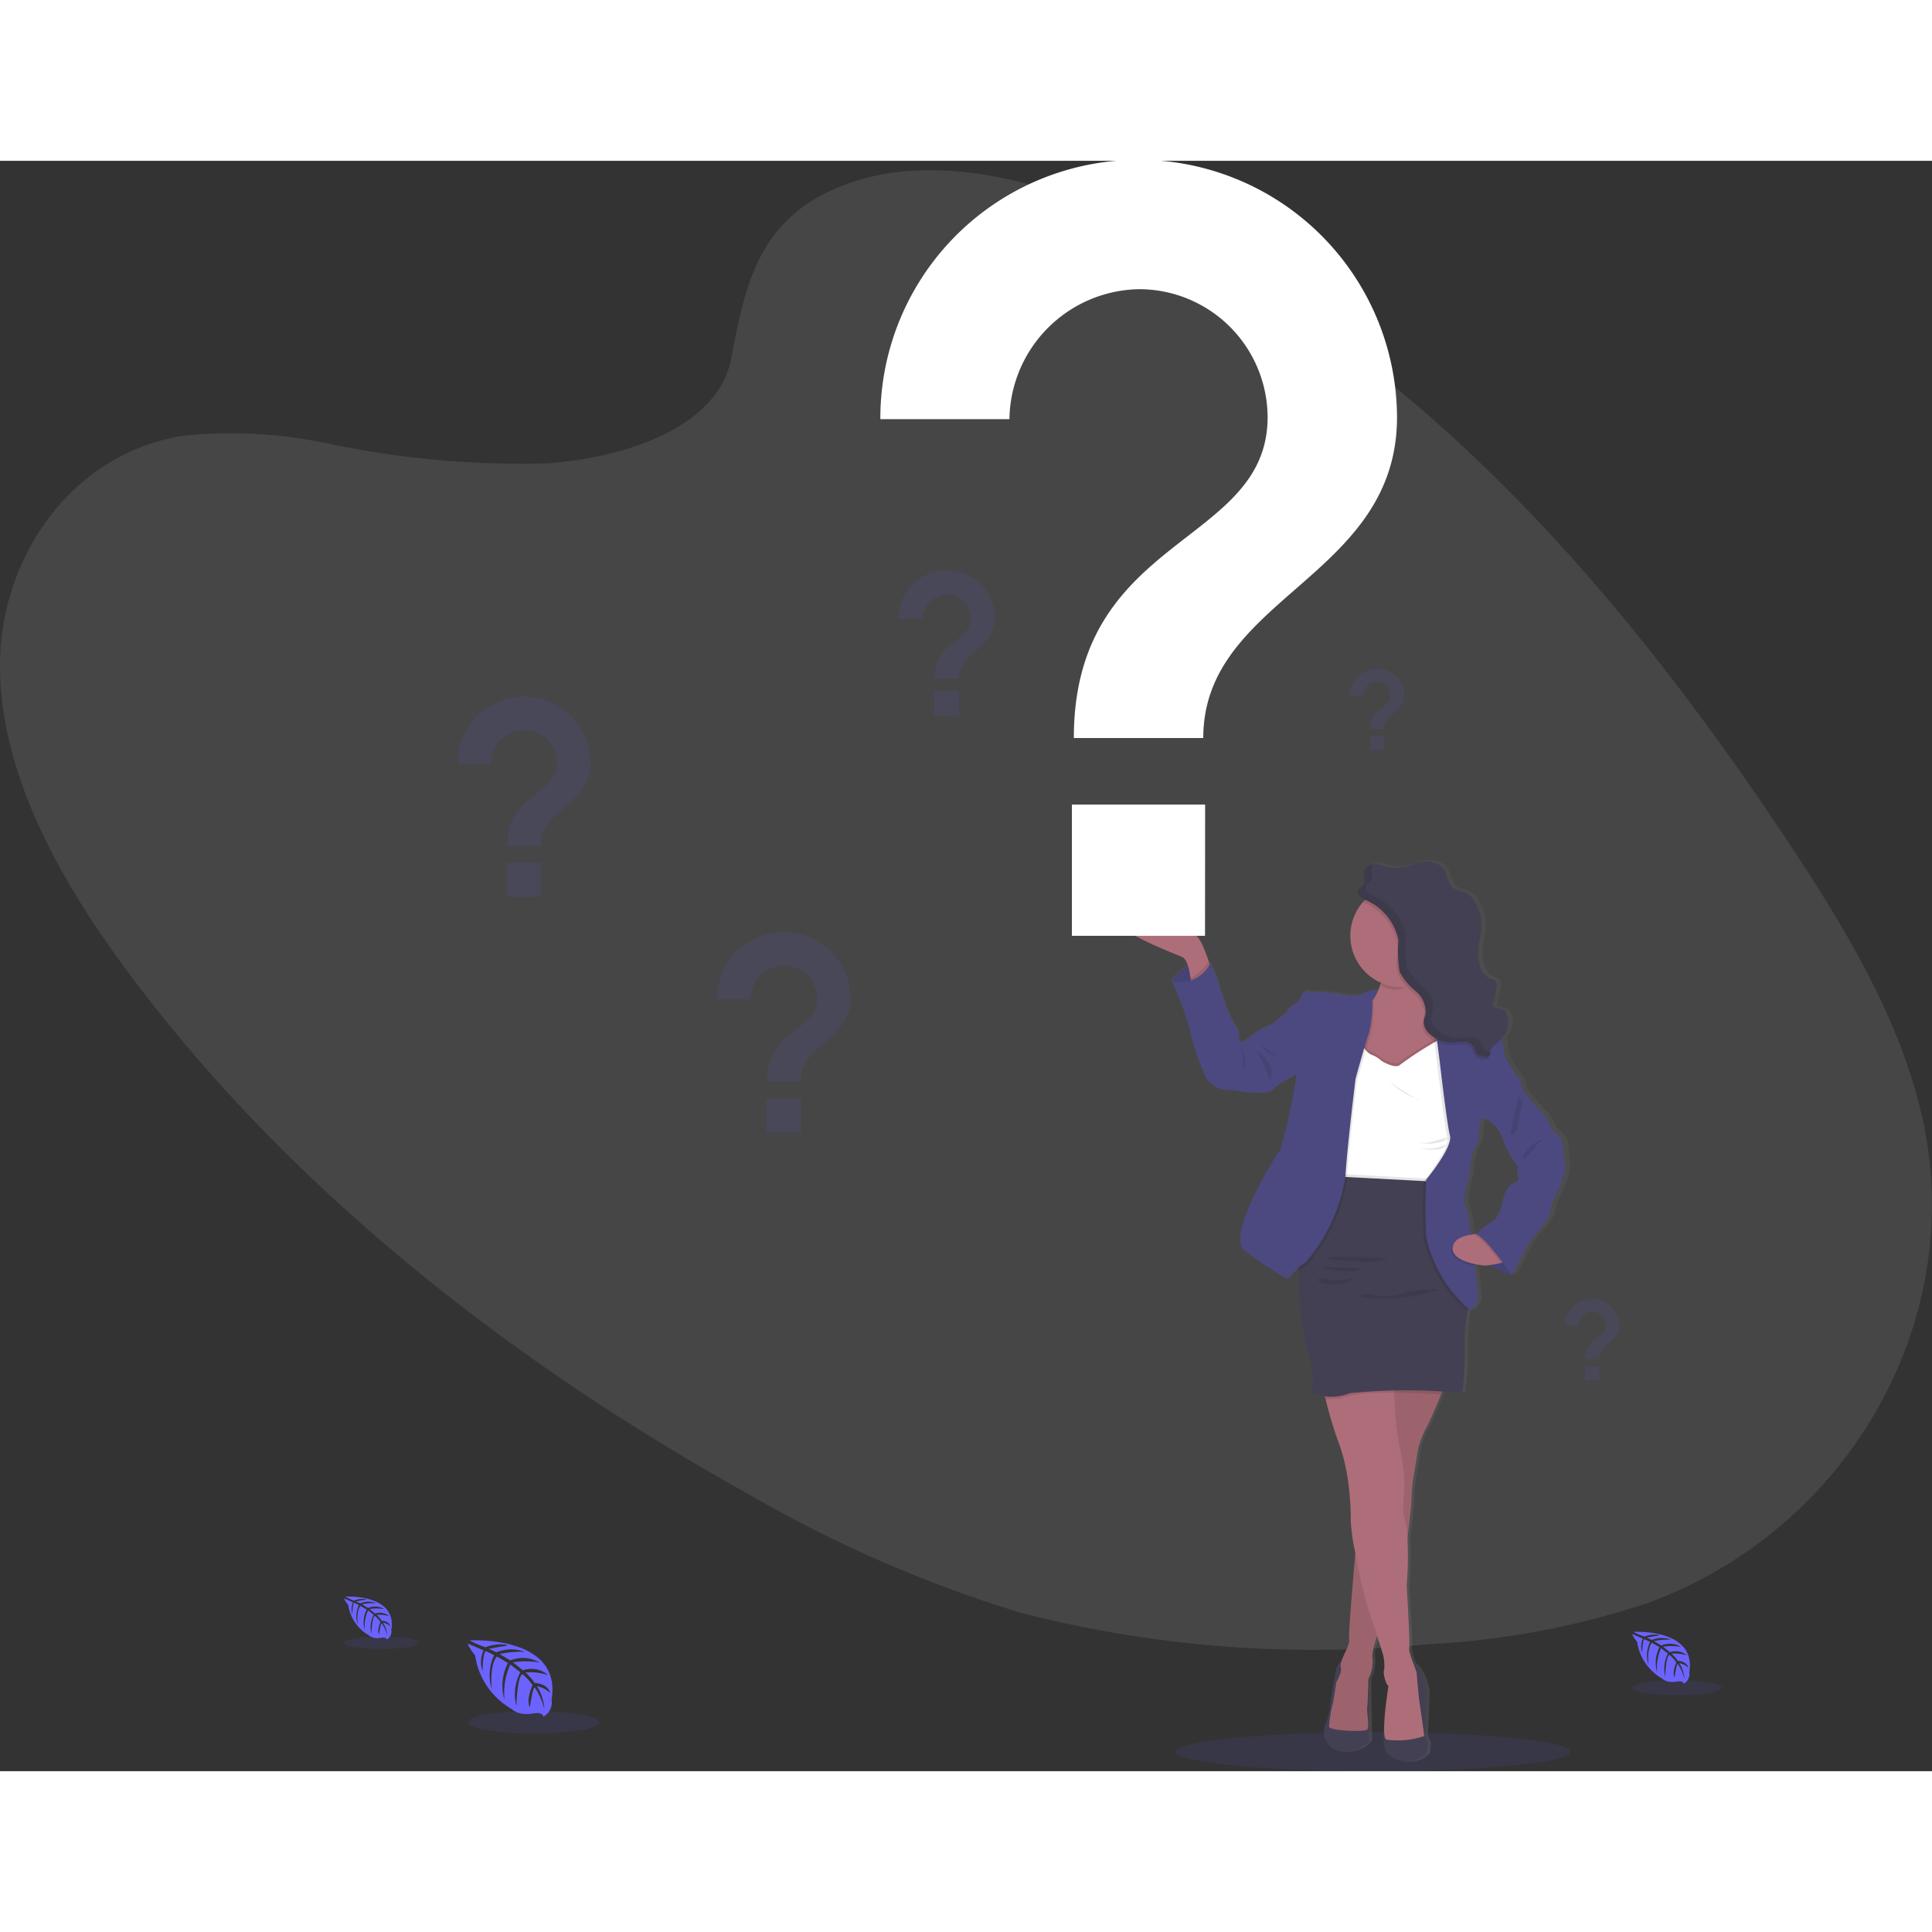 <svg xmlns="http://www.w3.org/2000/svg" xmlns:xlink="http://www.w3.org/1999/xlink" width="50" height="50" viewBox="0 0 83.815 69.863">
  <rect x="0" y="0" width="83.815" height="69.863" fill="#333333" stroke="none"/>
  <defs>
    <linearGradient id="linear-gradient" x1="0.5" y1="1" x2="0.5" gradientUnits="objectBoundingBox">
      <stop offset="0" stop-color="gray" stop-opacity="0.251"/>
      <stop offset="0.54" stop-color="gray" stop-opacity="0.122"/>
      <stop offset="1" stop-color="gray" stop-opacity="0.102"/>
    </linearGradient>
  </defs>
  <g id="Group_154" data-name="Group 154" transform="translate(-0.004 0)">
    <ellipse id="Ellipse_30" data-name="Ellipse 30" cx="8.563" cy="0.844" rx="8.563" ry="0.844" transform="translate(51.012 68.174)" fill="#6c63ff" opacity="0.1"/>
    <path id="Path_299" data-name="Path 299" d="M134.741,37.118c3.771-1.4,8.362-.2,12.283,1.562,12.314,5.524,21.285,16.009,28.413,26.692,2.581,3.868,5.032,7.907,6,12.225,1.975,8.789-3.177,17.888-11.939,21.076a35.856,35.856,0,0,1-9.532,1.778,50.741,50.741,0,0,1-17.65-1.369,55.914,55.914,0,0,1-11.768-5.126c-10.451-5.8-19.994-13.342-26.867-22.549-3.014-4.038-5.564-8.591-5.637-13.251s2.963-9.342,7.959-10.134a20.36,20.36,0,0,1,6.382.364,40.647,40.647,0,0,0,9.422.835c3.205-.235,7.374-1.487,7.958-4.547C130.386,41.388,130.974,38.518,134.741,37.118Z" transform="translate(-98.04 -36.096)" fill="#f4f6fc" opacity="0.1"/>
    <path id="Path_300" data-name="Path 300" d="M341.222,800.363s4.029-.243,3.554,2.581a.688.688,0,0,1-.358.725s-.007-.21-.413-.139a1.824,1.824,0,0,1-.437.022.912.912,0,0,1-.535-.221h0a3.2,3.2,0,0,1-1.573-2.319s-.326-.4-.313-.508l.68.291a1.22,1.22,0,0,0-.049.9s.022-.88.153-.86c.026,0,.353.167.353.167a2.01,2.01,0,0,0-.1,1.475s-.114-1.053.223-1.414l.479.28a2.11,2.11,0,0,0-.15,1.6,2.985,2.985,0,0,1,.25-1.535l.434.334a2.067,2.067,0,0,0-.171,1.468s.034-1.287.265-1.384a2.6,2.6,0,0,1,.438.473s-.3.631-.114.964c0,0,.114-.857.209-.861a2.863,2.863,0,0,1,.417.957,2.066,2.066,0,0,0-.326-1.011,1.139,1.139,0,0,1,.579.3s-.059-.4-.672-.437a2.629,2.629,0,0,0-.4-.457,2.482,2.482,0,0,1,.98.114,1.1,1.1,0,0,0-1.092-.207l-.428-.349a3.522,3.522,0,0,1,1.144.012,1.394,1.394,0,0,0-1.259-.091l-.466-.279a4.215,4.215,0,0,1,1.093-.094,1.678,1.678,0,0,0-1.23.019l-.334-.149s.5-.1.649-.114.154-.056.154-.056a1.737,1.737,0,0,0-.943.1A3.875,3.875,0,0,1,341.222,800.363Z" transform="translate(-320.844 -736.174)" fill="#6c63ff"/>
    <ellipse id="Ellipse_31" data-name="Ellipse 31" cx="2.852" cy="0.482" rx="2.852" ry="0.482" transform="translate(20.301 67.259)" fill="#6c63ff" opacity="0.1"/>
    <path id="Path_301" data-name="Path 301" d="M276.922,777.638s2.272-.137,2,1.455a.387.387,0,0,1-.2.409s0-.118-.233-.078a1.009,1.009,0,0,1-.246.012.505.505,0,0,1-.3-.124h0a1.811,1.811,0,0,1-.888-1.308s-.184-.228-.177-.286l.384.167a.69.69,0,0,0-.028.507s.013-.5.083-.485c.015,0,.2.1.2.1a1.138,1.138,0,0,0-.055.835s-.065-.594.125-.8l.27.158a1.192,1.192,0,0,0-.083.9,1.7,1.7,0,0,1,.141-.865l.245.19a1.147,1.147,0,0,0-.1.827s.019-.726.149-.78a1.488,1.488,0,0,1,.246.266s-.167.356-.064.543c0,0,.064-.483.118-.485a1.6,1.6,0,0,1,.235.539,1.169,1.169,0,0,0-.184-.57.637.637,0,0,1,.326.167s-.033-.226-.379-.246a1.477,1.477,0,0,0-.223-.257,1.4,1.4,0,0,1,.553.063.621.621,0,0,0-.616-.117l-.241-.2a2,2,0,0,1,.645.007.786.786,0,0,0-.711-.051l-.262-.158a2.382,2.382,0,0,1,.615-.053.943.943,0,0,0-.693.011l-.188-.084s.283-.056.366-.064.088-.032.088-.032a.984.984,0,0,0-.532.059A2.211,2.211,0,0,1,276.922,777.638Z" transform="translate(-261.943 -715.349)" fill="#6c63ff"/>
    <ellipse id="Ellipse_32" data-name="Ellipse 32" cx="1.608" cy="0.272" rx="1.608" ry="0.272" transform="translate(14.936 64.019)" fill="#6c63ff" opacity="0.1"/>
    <path id="Path_302" data-name="Path 302" d="M946.267,795.96s2.743-.167,2.421,1.753a.471.471,0,0,1-.244.494s-.005-.143-.281-.094a1.236,1.236,0,0,1-.3.014.614.614,0,0,1-.364-.15h0a2.175,2.175,0,0,1-1.071-1.579s-.222-.275-.213-.345l.462.2a.832.832,0,0,0-.033.612s.015-.6.1-.584c.018,0,.24.115.24.115a1.366,1.366,0,0,0-.067,1s-.078-.716.152-.962l.326.189a1.437,1.437,0,0,0-.1,1.091,2.068,2.068,0,0,1,.167-1.045l.3.23a1.413,1.413,0,0,0-.117,1s.024-.875.181-.942a1.8,1.8,0,0,1,.3.322s-.2.43-.078.657c0,0,.078-.584.142-.584a1.94,1.94,0,0,1,.284.651,1.4,1.4,0,0,0-.221-.688.774.774,0,0,1,.394.2s-.04-.273-.458-.3a1.781,1.781,0,0,0-.269-.311,1.688,1.688,0,0,1,.668.077.752.752,0,0,0-.744-.14l-.291-.238a2.406,2.406,0,0,1,.779.008.948.948,0,0,0-.857-.062l-.317-.189a2.892,2.892,0,0,1,.744-.064,1.137,1.137,0,0,0-.835.013l-.227-.1s.341-.068.442-.078.105-.038.105-.038a1.186,1.186,0,0,0-.641.071A2.777,2.777,0,0,1,946.267,795.96Z" transform="translate(-875.398 -732.14)" fill="#6c63ff"/>
    <ellipse id="Ellipse_33" data-name="Ellipse 33" cx="1.941" cy="0.328" rx="1.941" ry="0.328" transform="translate(70.817 65.91)" fill="#6c63ff" opacity="0.1"/>
    <path id="Path_303" data-name="Path 303" d="M696.174,408.227a5.965,5.965,0,0,1-.091-.89c0-.358-.487-.675-.487-.675s-.3-.7-.5-.8a6.131,6.131,0,0,1-.819-1.013.828.828,0,0,0-.186-.491,7.048,7.048,0,0,1-.507-.765h0c-.083-.1-.042-.174-.167-.767-.007-.031-.014-.061-.023-.089a.118.118,0,0,0-.013-.038,1,1,0,0,0,.236-1.038.417.417,0,0,0-.119-.184c-.141-.115-.367-.068-.512-.177l.155-.683c.037-.167.056-.378-.09-.468a.758.758,0,0,0-.172-.058.811.811,0,0,1-.461-.6,2.065,2.065,0,0,1-.05-.751c.028-.242.1-.478.125-.72a1.979,1.979,0,0,0-.306-1.281.986.986,0,0,0-.4-.382c-.154-.069-.334-.083-.478-.167-.31-.2-.295-.668-.543-.938a1.071,1.071,0,0,0-1.049-.176,3.165,3.165,0,0,1-1.092.211c-.239-.027-.463-.135-.7-.16a.739.739,0,0,0-.205.009v-.008a.446.446,0,0,0-.382.3.456.456,0,0,0-.012.122c0,.1.023.2.025.293a.279.279,0,0,1-.068.206c-.047.051-.118.078-.167.13a.209.209,0,0,0-.061.154c0,.149.185.28.31.34h.005c-.033.033-.067.068-.1.1a2.2,2.2,0,0,0-.553,1.46,2.229,2.229,0,0,0,1.356,2.036l-.018.054a3.1,3.1,0,0,1-.123.316.625.625,0,0,0-.524.058,1.324,1.324,0,0,1-.83.123,11.271,11.271,0,0,0-1.524-.154c-.1.041-.311-.143-.445.1s-.2.378-.334.44-.373.255-.341.3-.342.286-.342.286a1.7,1.7,0,0,1-.508.378,2.982,2.982,0,0,0-.58.3l-.457.357s-.341.052-.238-.184-.187-.532-.187-.532a8.44,8.44,0,0,1-.58-1.419,7.222,7.222,0,0,0-.477-1.279l-.058-.006-.027-.076c-.088-.246-.2-.549-.288-.726-.167-.338-.27-.373-.27-.373s-2.01-1.51-3.316-1.049,2.384,1.831,2.715,1.975a.626.626,0,0,1,.258.4,1.718,1.718,0,0,0-.714.642,13.65,13.65,0,0,1,.819,2.209,8.49,8.49,0,0,0,.549,1.67,1.165,1.165,0,0,0,1.264.859s1.472.271,1.793,0a2.544,2.544,0,0,1,.767-.513.606.606,0,0,0,.29-.2,21.909,21.909,0,0,1-.726,3.335c-.239.266-2.349,3.711-1.591,4.327a15.124,15.124,0,0,0,1.9,1.252c.064.032.257-.29.533-.518v.178a13.211,13.211,0,0,0,.391,3.507,3.883,3.883,0,0,1,.2,1.8,1.419,1.419,0,0,0,.56.134c.01.04.022.084.033.125a16.68,16.68,0,0,0,.63,2.042,8.306,8.306,0,0,1,.393,1.791,12.438,12.438,0,0,1,.083,1.524,8.967,8.967,0,0,0,.205,1.336h0c-.083.959-.242,2.809-.269,3.477h0v.048a.2.2,0,0,1,0,.023v.041h0a.618.618,0,0,0,.005.126.411.411,0,0,1-.014.19,3.324,3.324,0,0,1-.225.536,2.554,2.554,0,0,0-.1.259.468.468,0,0,0-.242.344c-.1.4-.259,1.5-.259,1.5a2.716,2.716,0,0,1-.186.829.855.855,0,0,0,.632,1.237,1.276,1.276,0,0,0,1.264-.468l-.031-2.678v-.005a.4.4,0,0,0,.046-.073v-.007c.006-.013.013-.026.018-.041l.008-.02.013-.033a.047.047,0,0,1,0-.012,1.77,1.77,0,0,0,.075-.8v-.113a.315.315,0,0,1,.005-.055v-.01l0-.033v-.014a.062.062,0,0,1,.007-.033.038.038,0,0,1,0-.008c.008-.038.018-.084.029-.12v-.009l.013-.04h0c.013-.043.027-.083.042-.129v-.008a.117.117,0,0,1,.014-.039v-.005c.015-.041.031-.083.046-.119l0-.011.013-.033,0-.01.032-.074h0l.245.756a1.909,1.909,0,0,1,.063.7c-.073.133.083.685.186.7l-.1.7a10.656,10.656,0,0,0-.093,1.156c-.007.044-.013.083-.018.11a2.508,2.508,0,0,0,.094.909,1.222,1.222,0,0,0,1.793.075s.113-.512,0-.614-.063-.471-.063-.471.052-.911.062-1.575a2.082,2.082,0,0,0-.543-1.252l-.031.027a1.97,1.97,0,0,1-.192-.7c.042-.235-.114-2.721-.114-2.721a14.746,14.746,0,0,0,.037-2h0c.013-.113.026-.224.038-.334.063-.534.114-.991.134-1.231h0v-.028c.005-.064.008-.11.007-.132,0-.083,0-.179.008-.283.019-.287.064-.607.064-.607l.217-1.32a4.126,4.126,0,0,1,.4-1l.028-.045h0l.028-.052,0-.008c.009-.018.019-.036.028-.055l0-.008c.033-.066.069-.142.107-.225,0-.007.006-.013.008-.019l.028-.063a.065.065,0,0,1,.011-.025c0-.008.018-.043.027-.063a.228.228,0,0,0,.011-.026c.011-.025.023-.051.033-.078l.016-.038c.008-.019.016-.038.024-.058l.02-.051c.006-.013.011-.025.016-.038l.023-.058c0-.008.008-.018.011-.026.059-.148.116-.294.167-.427h0l.046-.12c.531.033.892.062.892.062a12.233,12.233,0,0,0,.114-1.984,7.379,7.379,0,0,1,.131-1.586c.008-.041.014-.078.021-.111l.014.012c.26.2.446-.471.446-.471s-.07-.63-.167-1.394l-.01-.076a3.925,3.925,0,0,0,.453.069s.083-.008.2-.022a5.481,5.481,0,0,0,1,.451l.552-1.019a4.159,4.159,0,0,1,.363-.6,5.5,5.5,0,0,0,.746-.982,3.457,3.457,0,0,1,.4-1.146A2.53,2.53,0,0,0,696.174,408.227Zm-2.3.777c-.218.092-.425.6-.435.757s-.239.828-.477.91a3.177,3.177,0,0,0-.706.523c-.068.006-.146.015-.227.028a7.96,7.96,0,0,0-.239-1.287c-.167-.307.183-1.289.183-1.289a3.12,3.12,0,0,1,.25-1.227c.216-.235.167-.829.167-.829s.052-.245.073-.357.308,0,.311,0h0a1.358,1.358,0,0,1,.643.766,4.4,4.4,0,0,0,.695,1.258s-.094.276,0,.417S694.091,408.913,693.873,409Z" transform="translate(-628.037 -364.677)" fill="url(#linear-gradient)"/>
    <path id="Path_304" data-name="Path 304" d="M707,449a1.67,1.67,0,0,1,1.67-.786v1.195h-.726l-.568-.144Z" transform="translate(-656.153 -413.417)" fill="#4c4981"/>
    <path id="Path_305" data-name="Path 305" d="M707,449a1.67,1.67,0,0,1,1.67-.786v1.195h-.726l-.568-.144Z" transform="translate(-656.153 -413.417)" opacity="0.1"/>
    <path id="Path_306" data-name="Path 306" d="M681.274,423.334l-.889.623s-.008-.124-.03-.295c-.044-.322-.143-.806-.358-.9-.326-.144-3.961-1.511-2.672-1.971s3.267,1.048,3.267,1.048.1.035.265.371c.083.177.2.478.284.725C681.22,423.158,681.274,423.334,681.274,423.334Z" transform="translate(-628.704 -388.219)" fill="#ae6e79"/>
    <path id="Path_307" data-name="Path 307" d="M712.023,431.558l.1-.048.284.324-.232.5-.4-.159.092-.4Z" transform="translate(-652.349 -395.483)" fill="#4c4981"/>
    <path id="Path_308" data-name="Path 308" d="M786.93,810.994s-.255-.03-.357.368-.255,1.5-.255,1.5a2.716,2.716,0,0,1-.184.827.856.856,0,0,0,.623,1.235,1.256,1.256,0,0,0,1.246-.467l-.031-2.677Z" transform="translate(-728.601 -745.923)" fill="#444053"/>
    <path id="Path_309" data-name="Path 309" d="M818.189,812.44a2.078,2.078,0,0,1,.536,1.247c-.01.663-.062,1.572-.062,1.572s-.05.368.062.47,0,.613,0,.613a1.193,1.193,0,0,1-1.767-.075,2.553,2.553,0,0,1-.092-.908c.065-.356.247-1.954.247-1.954Z" transform="translate(-756.832 -747.248)" fill="#444053"/>
    <path id="Path_310" data-name="Path 310" d="M793.622,660.042a17.045,17.045,0,0,1-.786,1.9,4.085,4.085,0,0,0-.4,1l-.215,1.317a7.347,7.347,0,0,0-.072.888c.01.3-.531,4.614-.531,4.614l-.857,1.093a2.8,2.8,0,0,0-.316,1.085,1.576,1.576,0,0,1-.167.98s-.02,1-.051,1.225.113.858,0,.97-1.613.062-1.654-.123a5.446,5.446,0,0,1,.184-1.072l.133-.857s.266-.469.2-.623.112-.51.122-.541.286-.531.235-.725.321-4.313.321-4.313l1.051-7.381Z" transform="translate(-730.913 -607.059)" fill="#ae6e79"/>
    <path id="Path_311" data-name="Path 311" d="M793.622,660.06s-.083.232-.2.537a10.379,10.379,0,0,1-.589,1.362,4.141,4.141,0,0,0-.4,1l-.215,1.318a7.409,7.409,0,0,0-.071.888c0,.117-.078.862-.179,1.722-.154,1.313-.352,2.893-.352,2.893l-.857,1.093s-.043.083-.1.215a2,2,0,0,0-.219.867,1.581,1.581,0,0,1-.167.98s-.021,1-.051,1.225.113.857,0,.97-1.613.062-1.654-.122a5.457,5.457,0,0,1,.184-1.072l.133-.858s.266-.469.2-.623.113-.51.123-.541.286-.531.235-.725c-.039-.148.167-2.567.263-3.714.033-.361.053-.6.053-.6l.9-6.35.073-.512.073-.519Z" transform="translate(-730.913 -607.077)" opacity="0.1"/>
    <path id="Path_312" data-name="Path 312" d="M789.413,680.966a3.605,3.605,0,0,1-1.647.154c-.207-.123,0-1.644,0-1.644l.094-.694c-.1-.011-.255-.562-.184-.695a1.948,1.948,0,0,0-.061-.694l-.24-.751-.147-.46a20.451,20.451,0,0,1-.8-3.152,9.132,9.132,0,0,1-.2-1.331,12.617,12.617,0,0,0-.083-1.521,8.642,8.642,0,0,0-.387-1.787,16.8,16.8,0,0,1-.621-2.038c-.092-.353-.155-.607-.155-.607s1.543-.129,2.479-.175c.43-.021.732-.023.7.012a1.267,1.267,0,0,0-.043.493,12.867,12.867,0,0,0,.205,2.264,7.816,7.816,0,0,1,.225,1.97,6.218,6.218,0,0,0-.041,1.021,4.6,4.6,0,0,1,.18,1.108,14.963,14.963,0,0,1-.035,1.995s.153,2.481.112,2.716.326.97.326,1.113.1,1.113.1,1.113S789.407,680.855,789.413,680.966Z" transform="translate(-727.623 -612.628)" fill="#ae6e79"/>
    <path id="Path_313" data-name="Path 313" d="M805.7,445.476l-.175.19-.114.124-.668.718-1.726.195-.918-.245-.227-.061s0-.461.041-1.014c.058-.709.2-1.57.531-1.8a1.327,1.327,0,0,0,.388-.492,2.775,2.775,0,0,0,.167-.412c.007-.018.012-.036.018-.054a4.616,4.616,0,0,0,.162-.757s.22-.122.527-.264c.8-.373,2.179-.888,1.7.264a4.485,4.485,0,0,0-.18.518c-.008.026-.014.052-.02.077a1.676,1.676,0,0,0,.065,1.245h0a.775.775,0,0,0,.069.106.558.558,0,0,0,.116.118l.2,1.262.017.1Z" transform="translate(-743.103 -406.961)" fill="#ae6e79"/>
    <path id="Path_314" data-name="Path 314" d="M817.785,442.6c-.091.219.044-.179,0,0-.364.259-1.221,1-1.7,1a1.338,1.338,0,0,1-.7-.185,4.56,4.56,0,0,0,.18-.811S818.449,441.005,817.785,442.6Z" transform="translate(-755.485 -407.636)" opacity="0.1"/>
    <path id="Path_315" data-name="Path 315" d="M804.132,409.866a2.228,2.228,0,0,1-1.993,2.213c-.077.008-.154.013-.233.013a2.226,2.226,0,1,1,2.226-2.226Z" transform="translate(-741.095 -376.245)" fill="#ae6e79"/>
    <path id="Path_316" data-name="Path 316" d="M796.3,492.045l-.317.827s-.258.011-.66.023c-1.358.043-4.352.1-4.485-.25a.884.884,0,0,1-.047-.275,5.38,5.38,0,0,1,.23-1.348s.143-1.634.143-1.7-.123-1.216-.123-1.216l.245-.918.684-.48s.306.47.49.51a1.272,1.272,0,0,1,.429.266s.6.367.8.163,1.7-1.1,1.7-1.1l.8.878Z" transform="translate(-732.947 -448.558)" opacity="0.1"/>
    <path id="Path_317" data-name="Path 317" d="M796.327,493.565l-.317.827s-.258.012-.66.024h-.039c-.174.006-.372.012-.584.016a25.153,25.153,0,0,1-3.344-.083c-.292-.042-.483-.1-.515-.184a.74.74,0,0,1-.037-.152c-.005-.038-.008-.083-.01-.123a5.384,5.384,0,0,1,.23-1.348s.143-1.634.143-1.7-.123-1.216-.123-1.216l.245-.918.47-.329.214-.15a3.214,3.214,0,0,0,.235.309.624.624,0,0,0,.255.2,1.277,1.277,0,0,1,.429.266s.6.367.8.163a15.473,15.473,0,0,1,1.49-.974c.13-.079.215-.129.215-.129l.107.119.69.76Z" transform="translate(-732.975 -449.951)" fill="#fff"/>
    <path id="Path_318" data-name="Path 318" d="M717.559,447.828l-.889.623s-.008-.124-.03-.295a1.8,1.8,0,0,0,.783-.726C717.5,447.652,717.559,447.828,717.559,447.828Z" transform="translate(-664.989 -412.713)" opacity="0.1"/>
    <path id="Path_319" data-name="Path 319" d="M711.793,450.84l-.194-.052a1.684,1.684,0,0,1-.5.378,2.922,2.922,0,0,0-.571.3l-.45.357s-.334.052-.235-.184-.184-.531-.184-.531a8.421,8.421,0,0,1-.572-1.419,7.135,7.135,0,0,0-.473-1.276,1.461,1.461,0,0,1-1.675.786,13.7,13.7,0,0,1,.807,2.2,8.475,8.475,0,0,0,.541,1.664,1.153,1.153,0,0,0,1.246.858s1.45.27,1.767,0a2.56,2.56,0,0,1,.751-.513.619.619,0,0,0,.285-.2v-1.214Z" transform="translate(-656.098 -413.611)" fill="#4c4981"/>
    <path id="Path_320" data-name="Path 320" d="M743.3,491.33s.255.95.092,1.052Z" transform="translate(-689.423 -452.948)" opacity="0.1"/>
    <path id="Path_321" data-name="Path 321" d="M795.332,558.375c-1.358.043-4.351.1-4.485-.25a.887.887,0,0,1-.047-.275l4.438.234Z" transform="translate(-732.957 -513.914)" opacity="0.1"/>
    <path id="Path_322" data-name="Path 322" d="M790.35,660.042s-.083.232-.2.537c-.563-.034-1.31-.07-2.019-.075-.25,0-.5,0-.728.008a5.494,5.494,0,0,0-1.19.132,3.155,3.155,0,0,1-1.06.137c-.092-.353-.155-.607-.155-.607s1.543-.129,2.479-.175l.073-.519Z" transform="translate(-727.641 -607.059)" opacity="0.1"/>
    <path id="Path_323" data-name="Path 323" d="M780.483,564.379l-.174.367s-.024.109-.055.283a7.233,7.233,0,0,0-.129,1.586,12.552,12.552,0,0,1-.113,1.98,24.213,24.213,0,0,0-4.859,0,2.228,2.228,0,0,1-1.645,0,3.949,3.949,0,0,0-.194-1.8,13.3,13.3,0,0,1-.385-3.507,3.092,3.092,0,0,1,.1-1.08,32.234,32.234,0,0,0,1.184-3.032l.219.012.584.031,3.323.175.522.028.055.167Z" transform="translate(-716.579 -515.133)" fill="#444053"/>
    <path id="Path_324" data-name="Path 324" d="M866.357,590.8l.031.327s-1.646-.536-1.562-1.195,0-.584,0-.584l1.323.112Z" transform="translate(-800.8 -542.784)" fill="#4c4981"/>
    <path id="Path_325" data-name="Path 325" d="M866.357,590.8l.031.327s-1.646-.536-1.562-1.195,0-.584,0-.584l1.323.112Z" transform="translate(-800.8 -542.784)" opacity="0.1"/>
    <path id="Path_326" data-name="Path 326" d="M753.71,491.575a1.465,1.465,0,0,0,.579.3.377.377,0,0,1-.167-.083c-.118-.083-.23-.174-.343-.263a1.078,1.078,0,0,0-.319-.22A1.755,1.755,0,0,0,753.71,491.575Z" transform="translate(-698.734 -452.929)" opacity="0.1"/>
    <path id="Path_327" data-name="Path 327" d="M751.776,495.162a.739.739,0,0,1,.127.2,1.218,1.218,0,0,1-.009.632l-.264-.636c-.046-.109-.092-.217-.147-.321-.024-.044-.176-.229-.159-.267C751.371,494.663,751.727,495.1,751.776,495.162Z" transform="translate(-696.776 -456.086)" opacity="0.1"/>
    <path id="Path_328" data-name="Path 328" d="M833.317,539.375a.85.85,0,0,0,.48-.225c-.271.034-.529.141-.8.2a1.183,1.183,0,0,1-.741-.068A1.825,1.825,0,0,0,833.317,539.375Z" transform="translate(-770.955 -496.775)" opacity="0.1"/>
    <path id="Path_329" data-name="Path 329" d="M821.121,510.587a.186.186,0,0,1-.138-.034q-.306-.175-.6-.366a4.009,4.009,0,0,1-.59-.407A3,3,0,0,0,821.121,510.587Z" transform="translate(-759.526 -469.857)" opacity="0.1"/>
    <path id="Path_330" data-name="Path 330" d="M836.415,543.176a1.277,1.277,0,0,0,.319-.026.428.428,0,0,0,.262-.172.15.15,0,0,0-.111.018,1.873,1.873,0,0,1-1.025.123A1.483,1.483,0,0,0,836.415,543.176Z" transform="translate(-774.255 -500.28)" opacity="0.1"/>
    <path id="Path_331" data-name="Path 331" d="M790.823,601.2a3.351,3.351,0,0,1-.652.128,3.945,3.945,0,0,1-.516-.01l-.835-.053-.418-.027c-.049,0-.25,0-.151-.1.05-.048.329-.018.4-.02q.208-.007.417-.007c.276,0,.554,0,.83.017C790.209,601.142,790.514,601.165,790.823,601.2Z" transform="translate(-730.596 -553.562)" opacity="0.1"/>
    <path id="Path_332" data-name="Path 332" d="M786.763,606.268a3.363,3.363,0,0,0-.471.1,3.118,3.118,0,0,1-.493.019,2.745,2.745,0,0,1-.949-.194C785.487,606.223,786.126,606.242,786.763,606.268Z" transform="translate(-727.504 -558.218)" opacity="0.1"/>
    <path id="Path_333" data-name="Path 333" d="M783.149,612.067a1.371,1.371,0,0,1,.182.05,2.135,2.135,0,0,0,1.085-.077.637.637,0,0,1-.412.229,1.911,1.911,0,0,1-.8.029c-.083-.017-.293-.047-.334-.134C782.8,612.037,783.07,612.054,783.149,612.067Z" transform="translate(-725.678 -563.58)" opacity="0.1"/>
    <path id="Path_334" data-name="Path 334" d="M804.235,618.234a2.735,2.735,0,0,1,.312.083,2.641,2.641,0,0,0,1.206-.128,5.614,5.614,0,0,1,1.46-.135,1.446,1.446,0,0,0-.313.1c-.113.034-.227.066-.341.094-.225.055-.453.1-.682.133a7,7,0,0,1-1.4.061,2.029,2.029,0,0,1-.767-.1A.845.845,0,0,1,804.235,618.234Z" transform="translate(-744.789 -569.088)" opacity="0.1"/>
    <path id="Path_335" data-name="Path 335" d="M776.174,464.215a5.391,5.391,0,0,1-.133,1.369c-.048.134-.124.38-.205.656-.089.306-.187.65-.262.918l-.125.449s-.345,2.809-.434,4.147a.331.331,0,0,1,0,.07c-.005.075-.013.154-.026.235a7.512,7.512,0,0,1-1.73,3.543,1.146,1.146,0,0,0-.324.223,3.094,3.094,0,0,1,.1-1.08,32.222,32.222,0,0,0,1.184-3.032l.219.012c-.005-.038-.008-.084-.01-.123a5.381,5.381,0,0,1,.23-1.348s.143-1.634.143-1.7-.123-1.216-.123-1.216l.245-.918.47-.329c.058-.709.2-1.57.531-1.8a1.327,1.327,0,0,0,.388-.492c.066.009-.054-.049-.054-.049Z" transform="translate(-716.579 -427.661)" opacity="0.1"/>
    <path id="Path_336" data-name="Path 336" d="M748.372,462.761a.608.608,0,0,0-.517.058,1.292,1.292,0,0,1-.817.123,11.074,11.074,0,0,0-1.5-.154c-.1.041-.306-.143-.439.1s-.194.377-.326.438-.368.255-.334.3-.334.286-.334.286l.745,2.421a22.165,22.165,0,0,1-.715,3.328c-.235.266-2.318,3.706-1.572,4.319a14.845,14.845,0,0,0,1.868,1.252c.083.041.377-.51.786-.684a7.413,7.413,0,0,0,1.753-3.778c.078-1.307.439-4.216.439-4.216s.439-1.593.592-2.022a5.391,5.391,0,0,0,.133-1.369Z" transform="translate(-688.597 -426.734)" fill="#4c4981"/>
    <path id="Path_337" data-name="Path 337" d="M839.552,484.909l-.174.367s-.024.109-.055.283a.157.157,0,0,1-.083-.038,5.772,5.772,0,0,1-1.828-3.114c-.053-1.009-.028-1.879-.011-2.267.005-.122.01-.2.01-.211h0s1.164-1.409,1.031-1.909-.439-3.173-.439-3.173l-.045-.351-.078-.593-.185-1.434.192.045a.56.56,0,0,0,.116.118l.2,1.262.69.76.113,4.625-.317.827s-.258.012-.66.024h-.039Z" transform="translate(-775.648 -435.662)" opacity="0.1"/>
    <path id="Path_338" data-name="Path 338" d="M841.422,476.6s-.286-.113-.306,0-.072.357-.072.357.051.593-.167.827a3.078,3.078,0,0,0-.25,1.225s-.344.98-.181,1.287a8.264,8.264,0,0,1,.243,1.336c.058.417.116.876.167,1.295.093.761.162,1.392.162,1.392s-.185.674-.44.469a5.767,5.767,0,0,1-1.827-3.114c-.05-.961-.03-1.8-.013-2.208.007-.174.013-.273.013-.273s1.164-1.409,1.031-1.909-.439-3.173-.439-3.173l-.053-.413-.058-.444-.013-.1-.185-1.419h0a6.355,6.355,0,0,1,1.329.417,4.566,4.566,0,0,0,1.085.367.816.816,0,0,1,.579.594c.009.028.016.058.023.089.123.593.083.664.167.766A22.945,22.945,0,0,1,841.422,476.6Z" transform="translate(-776.875 -434.993)" fill="#4c4981"/>
    <path id="Path_339" data-name="Path 339" d="M853.16,591.545c-.417-.083-1.037-.276-1.023-.7.013-.4.492-.542.855-.593C853.051,590.666,853.108,591.126,853.16,591.545Z" transform="translate(-789.173 -543.609)" opacity="0.1"/>
    <path id="Path_340" data-name="Path 340" d="M855.124,590.342c-.017.036-.083.067-.179.094a4.823,4.823,0,0,1-.679.111s-1.419-.113-1.4-.756c.015-.462.656-.584,1.016-.612a2.382,2.382,0,0,1,.24-.01S855.185,590.21,855.124,590.342Z" transform="translate(-789.842 -542.618)" fill="#ae6e79"/>
    <path id="Path_341" data-name="Path 341" d="M865.438,590.342c-.017.036-.083.067-.179.094-.37-.5-.886-1.13-1.139-1.186l.077-.071a2.38,2.38,0,0,1,.24-.01S865.5,590.21,865.438,590.342Z" transform="translate(-800.155 -542.618)" opacity="0.1"/>
    <path id="Path_342" data-name="Path 342" d="M865.758,497.69l.417.062a7.25,7.25,0,0,0,.5.766.835.835,0,0,1,.184.49,6.272,6.272,0,0,0,.807,1.01c.194.1.49.8.49.8s.48.316.48.674a6.025,6.025,0,0,0,.092.888,2.516,2.516,0,0,1-.276,1,3.42,3.42,0,0,0-.4,1.142,5.41,5.41,0,0,1-.735.98,4.141,4.141,0,0,0-.357.6l-.541,1.021s-1.144-1.685-1.562-1.777a3.289,3.289,0,0,1,.7-.531c.235-.082.46-.751.47-.908s.214-.664.428-.751.327-.184.235-.327a.61.61,0,0,1,0-.417,4.407,4.407,0,0,1-.685-1.252,1.364,1.364,0,0,0-.633-.766l-.316-.776Z" transform="translate(-800.833 -458.777)" fill="#4c4981"/>
    <path id="Path_343" data-name="Path 343" d="M889.622,539.912a1.326,1.326,0,0,1,.824-.312,1,1,0,0,0-.539.211,1.267,1.267,0,0,0-.149.19c-.048.069-.443.57-.5.491C889.159,540.376,889.543,539.98,889.622,539.912Z" transform="translate(-823.179 -497.188)" opacity="0.1"/>
    <path id="Path_344" data-name="Path 344" d="M882.73,519.715a.353.353,0,0,0,.291-.206,1.153,1.153,0,0,0,.091-.362,5.443,5.443,0,0,1,.126-.62.287.287,0,0,0-.017-.25.851.851,0,0,0-.09-.185,1.112,1.112,0,0,0-.128.39c-.038.139-.073.278-.107.418C882.879,518.964,882.74,519.715,882.73,519.715Z" transform="translate(-817.211 -477.474)" opacity="0.1"/>
    <path id="Path_345" data-name="Path 345" d="M812.136,414.38a.862.862,0,0,1-.141.145c-.167.133-.388.245-.409.454a.489.489,0,0,1-.025.2c-.053.092-.184.083-.289.066a.5.5,0,0,1-.245-.09c-.109-.094-.119-.26-.2-.378a.515.515,0,0,0-.418-.185c-.156-.005-.311.03-.468.037a1.285,1.285,0,0,1-.3-.02.941.941,0,0,1-.1-.02,1.248,1.248,0,0,1-.2-.069.9.9,0,0,1-.1-.047,1.32,1.32,0,0,1-.288-.2.717.717,0,0,1-.267-.542c.008-.128.065-.245.083-.372a1.165,1.165,0,0,0-.437-.959c-.1-.1-.214-.2-.317-.306a1.526,1.526,0,0,1-.373-.533,1.584,1.584,0,0,1-.067-.668,4.61,4.61,0,0,0,.019-.686,2.411,2.411,0,0,0-1.463-1.772l-.031-.016a2.225,2.225,0,1,1,2.993,3.256c-.008.026-.014.052-.02.077a1.676,1.676,0,0,0,.065,1.245h0a6.351,6.351,0,0,1,1.329.417,4.567,4.567,0,0,0,1.085.367A.817.817,0,0,1,812.136,414.38Z" transform="translate(-746.979 -376.261)" opacity="0.1"/>
    <path id="Path_346" data-name="Path 346" d="M803.677,396.969c.046-.053.115-.079.162-.13.144-.157,0-.413.053-.62a.515.515,0,0,1,.574-.306c.235.024.456.133.691.159a3.042,3.042,0,0,0,1.076-.21,1.035,1.035,0,0,1,1.033.175c.245.273.229.738.534.936a3.041,3.041,0,0,0,.472.167.969.969,0,0,1,.4.382,2,2,0,0,1,.3,1.278c-.026.242-.1.478-.124.72a2.1,2.1,0,0,0,.05.751.8.8,0,0,0,.453.6.76.76,0,0,1,.167.058c.145.09.125.3.089.467l-.149.685c.143.109.365.062.5.176a.417.417,0,0,1,.117.184,1,1,0,0,1-.3,1.1c-.167.133-.388.245-.409.453a.472.472,0,0,1-.025.2c-.053.092-.185.083-.289.066a.5.5,0,0,1-.244-.09c-.11-.094-.119-.26-.2-.378a.517.517,0,0,0-.417-.185c-.157-.005-.311.03-.468.038a1.384,1.384,0,0,1-.984-.356.718.718,0,0,1-.268-.543c.007-.127.065-.245.083-.372a1.169,1.169,0,0,0-.437-.959,2.544,2.544,0,0,1-.691-.839,5.224,5.224,0,0,1-.048-1.35,2.411,2.411,0,0,0-1.463-1.772C803.76,397.375,803.5,397.173,803.677,396.969Z" transform="translate(-744.703 -365.398)" fill="#444053"/>
    <path id="Path_347" data-name="Path 347" d="M809.065,405.177c-.11-.094-.119-.26-.2-.378a.519.519,0,0,0-.417-.185c-.157-.005-.312.03-.468.038a1.38,1.38,0,0,1-.988-.356.716.716,0,0,1-.267-.542c.008-.128.065-.246.083-.372a1.166,1.166,0,0,0-.437-.96,2.557,2.557,0,0,1-.691-.839,5.456,5.456,0,0,1-.047-1.35,2.414,2.414,0,0,0-1.463-1.772c-.162-.079-.425-.281-.246-.485.045-.053.114-.079.161-.13.144-.156,0-.413.053-.62a.342.342,0,0,1,.053-.114.445.445,0,0,0-.376.3c-.051.207.092.463-.053.62-.047.051-.116.078-.162.129-.18.2.083.407.245.485a2.412,2.412,0,0,1,1.463,1.773,5.232,5.232,0,0,0,.048,1.351,2.52,2.52,0,0,0,.691.839,1.156,1.156,0,0,1,.437.959,3.2,3.2,0,0,0-.084.372.717.717,0,0,0,.268.542,1.377,1.377,0,0,0,.987.356c.157-.008.311-.042.468-.038a.519.519,0,0,1,.417.185c.083.118.093.285.2.378a.5.5,0,0,0,.244.089c.1.019.236.026.289-.065a.226.226,0,0,0,.023-.12A.481.481,0,0,1,809.065,405.177Z" transform="translate(-744.631 -366.594)" opacity="0.1"/>
    <path id="Path_348" data-name="Path 348" d="M569.427,65.231h-5.775V59.54h5.779Zm-.083-8.58h-5.608c0-8.843,8.406-8.327,8.406-13.921a5.575,5.575,0,0,0-5.6-5.55,5.719,5.719,0,0,0-5.6,5.638h-5.6a11.207,11.207,0,0,1,22.414-.088c0,7-8.405,7.792-8.405,13.921Z" transform="translate(-517.146 -31.61)" fill="white"/>
    <path id="Path_349" data-name="Path 349" d="M339.33,318.688H337.84v-1.471h1.489Zm-.023-2.212h-1.444c0-2.279,2.167-2.147,2.167-3.59a1.438,1.438,0,0,0-1.444-1.432,1.475,1.475,0,0,0-1.441,1.453H335.7a2.889,2.889,0,1,1,5.779-.023c0,1.8-2.171,2.009-2.171,3.588Z" transform="translate(-315.853 -286.762)" fill="#6c63ff" opacity="0.1"/>
    <path id="Path_350" data-name="Path 350" d="M474.337,441.134h-1.49v-1.467h1.49Zm-.022-2.212H472.87c0-2.28,2.167-2.147,2.167-3.59a1.437,1.437,0,0,0-1.444-1.431,1.475,1.475,0,0,0-1.449,1.454H470.7a2.889,2.889,0,1,1,5.779-.023C476.481,437.137,474.315,437.343,474.315,438.923Z" transform="translate(-439.582 -398.988)" fill="#6c63ff" opacity="0.1"/>
    <path id="Path_351" data-name="Path 351" d="M567.493,250.66h-1.08V249.6h1.08Zm-.016-1.6H566.43c0-1.651,1.57-1.555,1.57-2.6a1.042,1.042,0,0,0-1.047-1.037,1.069,1.069,0,0,0-1.047,1.054H564.86a2.094,2.094,0,0,1,4.188-.017C569.046,247.762,567.477,247.911,567.477,249.056Z" transform="translate(-525.881 -226.606)" fill="#6c63ff" opacity="0.1"/>
    <path id="Path_352" data-name="Path 352" d="M800.862,298.98h-.61v-.6h.61Zm-.009-.906h-.6c0-.933.888-.879.888-1.47a.585.585,0,0,0-.591-.584.6.6,0,0,0-.592.6h-.592a1.184,1.184,0,0,1,2.367-.009C801.74,297.34,800.853,297.427,800.853,298.074Z" transform="translate(-740.811 -273.429)" fill="#6c63ff" opacity="0.1"/>
    <path id="Path_353" data-name="Path 353" d="M912.659,626.451h-.61v-.6h.61Zm-.009-.906h-.592c0-.934.888-.879.888-1.47a.589.589,0,0,0-.592-.584.6.6,0,0,0-.592.6h-.592a1.184,1.184,0,0,1,2.367-.009c0,.737-.884.822-.884,1.469Z" transform="translate(-843.277 -573.559)" fill="#6c63ff" opacity="0.1"/>
  </g>
</svg>
